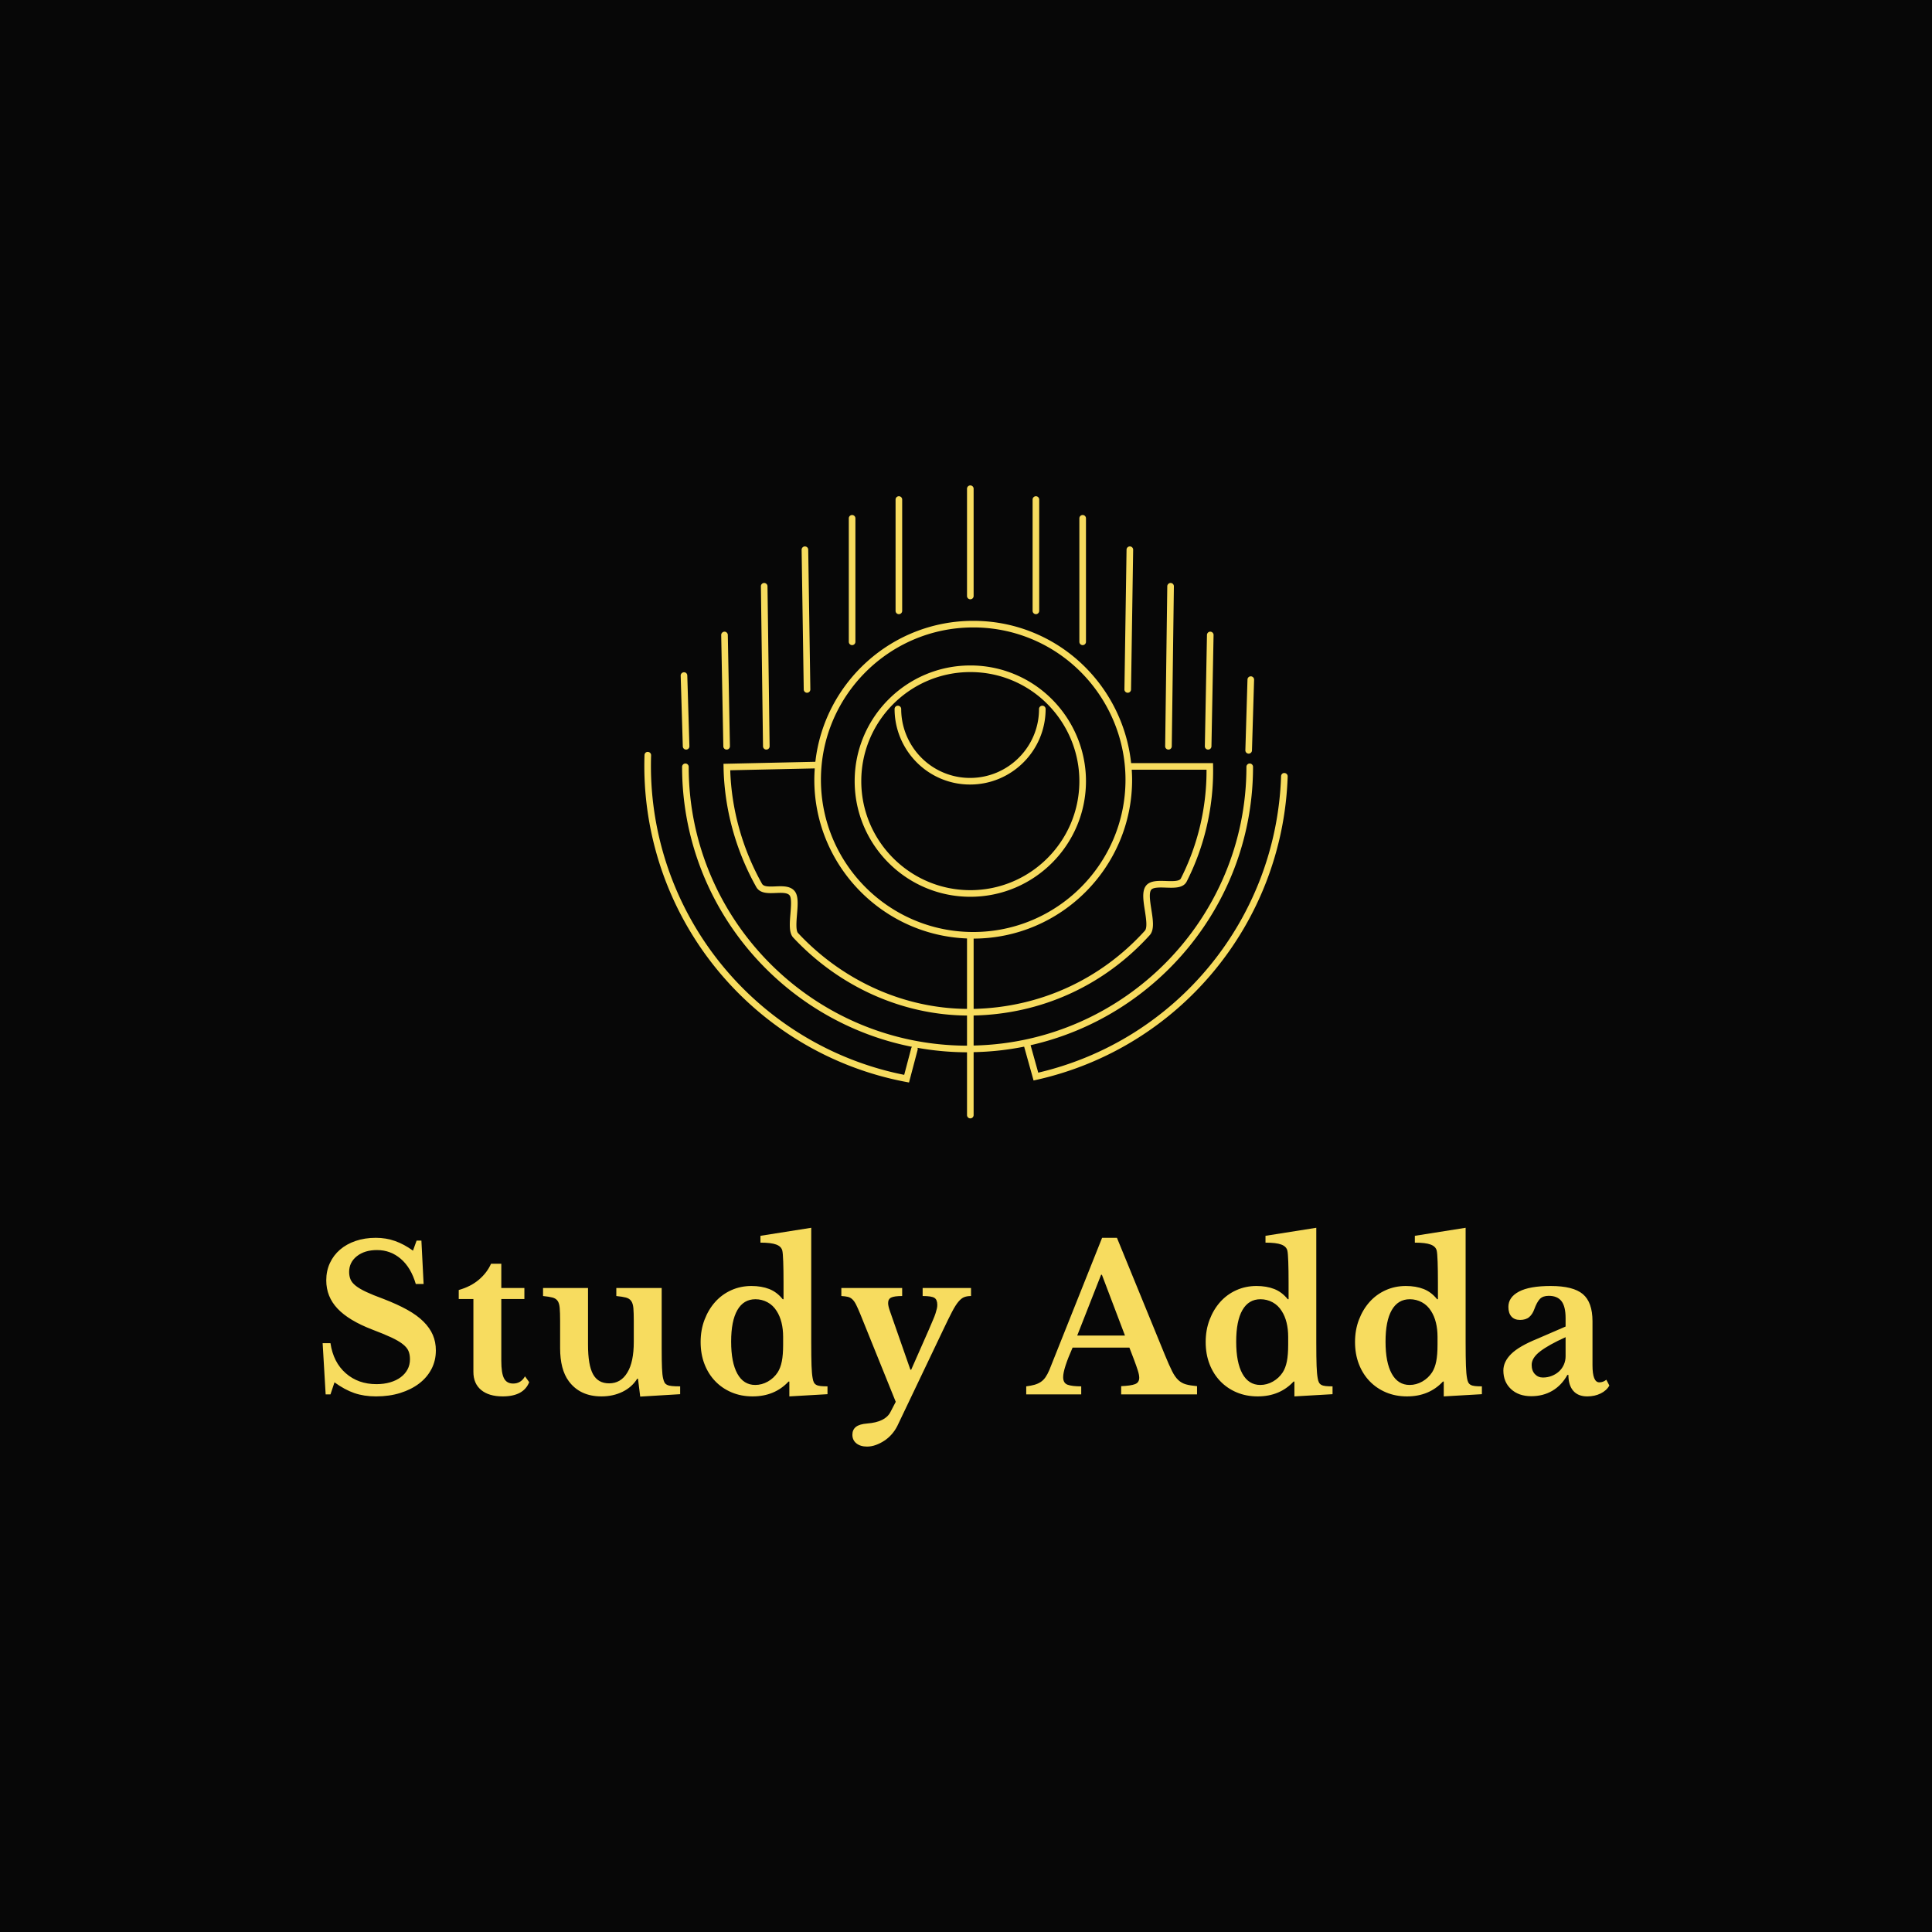 <svg version="1.1" preserveAspectRatio="none" xmlns="http://www.w3.org/2000/svg" width="500" height="500" viewBox="0 0 500 500"><rect width="100%" height="100%" fill="#070707" fill-opacity="1"/><svg viewBox="117.083 270.157 352.844 263.567" width="333" height="248.745" x="83.5px" y="125.628px" xmlns="http://www.w3.org/2000/svg" xmlns:xlink="http://www.w3.org/1999/xlink" preserveAspectRatio="none"><defs></defs><style>.companyName {fill:#F7DC5F;fill-opacity:1;}.icon1 {fill:#F7DC5F;fill-opacity:1;}.icon2 {fill:#8C7848;fill-opacity:1;}.icon3 {fill:#534538;fill-opacity:1;}.icon3-str {stroke:#534538;stroke-opacity:1;}</style><g opacity="1" transform="rotate(0 117.083 473.724)">
<svg width="352.844" height="60" x="117.083" y="473.724" version="1.1" preserveAspectRatio="none" viewBox="2.16 -33.2 256.4 43.6">
  <g transform="matrix(1 0 0 1 0 0)" class="companyName"><path id="id-D6z1nYkh10" d="M2.76 0L2.16-10.20L3.72-10.20Q4.28-6.40 6.76-4.22Q9.24-2.04 12.88-2.04L12.88-2.04Q14.36-2.04 15.60-2.40Q16.84-2.76 17.72-3.42Q18.60-4.08 19.08-4.98Q19.56-5.88 19.56-7L19.56-7Q19.56-7.96 19.26-8.66Q18.96-9.36 18.12-10.02Q17.28-10.68 15.82-11.36Q14.36-12.04 12.04-12.92L12.04-12.92Q7.36-14.72 5.12-17.10Q2.88-19.48 2.88-22.72L2.88-22.72Q2.88-24.60 3.60-26.16Q4.32-27.72 5.62-28.84Q6.92-29.96 8.74-30.58Q10.56-31.20 12.76-31.20L12.76-31.20Q14.80-31.20 16.60-30.56Q18.40-29.92 20.16-28.64L20.16-28.64L20.88-30.64L21.84-30.64L22.28-22L20.72-22Q19.76-25.28 17.72-27.02Q15.68-28.76 13-28.76L13-28.76Q10.52-28.76 8.98-27.54Q7.44-26.32 7.44-24.40L7.44-24.40Q7.44-23.56 7.72-22.90Q8-22.24 8.76-21.64Q9.52-21.04 10.84-20.42Q12.16-19.80 14.24-19.04L14.24-19.04Q17.04-17.96 19.02-16.86Q21-15.76 22.26-14.50Q23.52-13.24 24.12-11.84Q24.72-10.44 24.72-8.76L24.72-8.76Q24.72-6.72 23.84-5.04Q22.96-3.36 21.38-2.16Q19.80-0.96 17.62-0.28Q15.44 0.40 12.80 0.40L12.80 0.40Q10.40 0.40 8.48-0.26Q6.56-0.92 4.52-2.40L4.52-2.40L3.72 0L2.76 0Z M32.20-19L29.28-19L29.28-20.80Q31.68-21.48 33.30-22.86Q34.92-24.24 35.72-26.04L35.72-26.04L37.76-26.04L37.76-21.20L42.36-21.20L42.36-19L37.76-19L37.76-6.72Q37.76-4.24 38.30-3.20Q38.84-2.16 40.12-2.16L40.12-2.16Q41.68-2.16 42.48-3.60L42.48-3.60L43.32-2.44Q42.20 0.40 38.04 0.40L38.04 0.40Q35.28 0.40 33.74-0.88Q32.20-2.16 32.20-4.48L32.20-4.48L32.20-19Z M64.16-10.48L64.16-14.64Q64.16-16.24 64.08-17.18Q64-18.12 63.64-18.62Q63.28-19.12 62.58-19.30Q61.88-19.48 60.68-19.60L60.68-19.60L60.68-21.20L69.72-21.20L69.72-9.08Q69.72-6.64 69.78-5.26Q69.84-3.88 70-3.20L70-3.20Q70.12-2.68 70.28-2.38Q70.44-2.08 70.80-1.90Q71.16-1.72 71.78-1.66Q72.40-1.60 73.40-1.60L73.40-1.60L73.40-0.04L65.44 0.44L65-3.12L64.84-3.12Q63.80-1.44 61.92-0.52Q60.04 0.40 57.72 0.40L57.72 0.40Q53.44 0.40 51.20-2.64L51.20-2.64Q49.48-4.96 49.48-9.24L49.48-9.24L49.48-14.64Q49.48-16.28 49.40-17.22Q49.32-18.16 48.98-18.64Q48.64-19.12 47.96-19.30Q47.28-19.48 46.08-19.60L46.08-19.60L46.08-21.20L55.04-21.20L55.04-9.88Q55.04-5.84 56.04-4.02Q57.04-2.20 59.24-2.20L59.24-2.20Q61.60-2.20 62.88-4.36L62.88-4.36Q64.16-6.44 64.16-10.48L64.16-10.48Z M95.16 0.40L95.16-2.56L95-2.56Q92.24 0.40 87.84 0.40L87.84 0.40Q85.56 0.40 83.66-0.40Q81.76-1.20 80.38-2.64Q79-4.08 78.24-6.06Q77.48-8.04 77.48-10.44L77.48-10.44Q77.48-12.84 78.26-14.88Q79.04-16.92 80.38-18.42Q81.72-19.92 83.58-20.76Q85.44-21.60 87.60-21.60L87.60-21.60Q89.60-21.60 91.14-21Q92.68-20.40 93.84-18.96L93.84-18.96L94-18.96L94-22.36Q94-24.72 93.94-26.42Q93.88-28.12 93.76-28.64L93.76-28.64Q93.56-29.48 92.54-29.86Q91.52-30.24 89.40-30.24L89.40-30.24L89.40-31.60L99.52-33.20L99.52-10.32Q99.52-7.32 99.58-5.70Q99.64-4.08 99.80-3.24L99.80-3.24Q99.88-2.72 100.04-2.40Q100.20-2.08 100.52-1.90Q100.84-1.72 101.38-1.66Q101.92-1.60 102.76-1.60L102.76-1.60L102.76-0.04L95.16 0.40ZM93.92-9.92L93.92-11.48Q93.92-13 93.60-14.30Q93.28-15.60 92.64-16.60L92.64-16.60Q91.92-17.76 90.80-18.36Q89.68-18.96 88.40-18.96L88.40-18.96Q86.04-18.96 84.80-16.80Q83.56-14.64 83.56-10.52L83.56-10.52Q83.56-6.36 84.80-4.12Q86.04-1.88 88.36-1.88L88.36-1.88Q89.68-1.88 90.88-2.56Q92.08-3.24 92.84-4.40L92.84-4.40Q93.40-5.28 93.66-6.58Q93.92-7.88 93.92-9.92L93.92-9.92Z M125.84-12.92L116.68 6.28Q116.24 7.16 115.58 7.92Q114.92 8.68 114.10 9.22Q113.28 9.76 112.40 10.08Q111.52 10.40 110.64 10.40L110.64 10.40Q109.32 10.40 108.52 9.76Q107.72 9.12 107.72 8.04L107.72 8.04Q107.72 7.04 108.42 6.48Q109.12 5.92 110.68 5.80L110.68 5.80Q114.24 5.52 115.28 3.56L115.28 3.56L116.36 1.48L109.28-16.04Q108.80-17.20 108.46-17.88Q108.12-18.56 107.72-18.94Q107.32-19.32 106.80-19.44Q106.28-19.56 105.52-19.60L105.52-19.60L105.52-21.20L117.64-21.20L117.64-19.60Q116.08-19.60 115.46-19.30Q114.84-19 114.84-18.20L114.84-18.20Q114.84-17.88 114.94-17.46Q115.04-17.04 115.20-16.60L115.20-16.60L119.28-4.92L119.44-4.92L122.88-12.72Q123.40-13.96 123.76-14.78Q124.12-15.60 124.30-16.18Q124.48-16.76 124.56-17.12Q124.64-17.48 124.64-17.84L124.64-17.84Q124.64-18.88 124.06-19.24Q123.48-19.60 121.72-19.60L121.72-19.60L121.72-21.20L131.36-21.20L131.36-19.60Q130.56-19.60 130-19.38Q129.44-19.16 128.86-18.48Q128.28-17.80 127.58-16.46Q126.88-15.12 125.84-12.92L125.84-12.92Z M163.84-6.92L162.92-9.32L151.60-9.32Q149.72-5.08 149.72-3.44L149.72-3.44Q149.72-2.24 150.62-1.92Q151.52-1.60 153.32-1.60L153.32-1.60L153.32 0L142.36 0L142.36-1.60Q143.32-1.72 144.02-1.92Q144.72-2.12 145.26-2.48Q145.80-2.84 146.20-3.42Q146.60-4 146.96-4.84L146.96-4.84L157.48-31.20L160.44-31.20L170.00-7.84Q170.84-5.80 171.42-4.64Q172.00-3.48 172.66-2.86Q173.32-2.24 174.18-2Q175.04-1.76 176.40-1.64L176.40-1.64L176.40 0L161.28 0L161.28-1.64Q163.20-1.72 164.04-2.04Q164.88-2.36 164.88-3.32L164.88-3.32Q164.88-3.88 164.60-4.76Q164.32-5.64 163.84-6.92L163.84-6.92ZM157.28-23.84L152.52-11.72L162.04-11.72L157.44-23.84L157.28-23.84Z M195.80 0.40L195.80-2.56L195.64-2.56Q192.88 0.40 188.48 0.40L188.48 0.40Q186.20 0.40 184.30-0.40Q182.40-1.20 181.02-2.64Q179.64-4.08 178.88-6.06Q178.12-8.04 178.12-10.44L178.12-10.44Q178.12-12.84 178.90-14.88Q179.68-16.92 181.02-18.42Q182.36-19.92 184.22-20.76Q186.08-21.60 188.24-21.60L188.24-21.60Q190.24-21.60 191.78-21Q193.32-20.40 194.48-18.96L194.48-18.96L194.64-18.96L194.64-22.36Q194.64-24.72 194.58-26.42Q194.52-28.12 194.40-28.64L194.40-28.64Q194.20-29.48 193.18-29.86Q192.16-30.24 190.04-30.24L190.04-30.24L190.04-31.60L200.16-33.20L200.16-10.32Q200.16-7.32 200.22-5.70Q200.28-4.08 200.44-3.24L200.44-3.24Q200.52-2.72 200.68-2.40Q200.84-2.08 201.16-1.90Q201.48-1.72 202.02-1.66Q202.56-1.60 203.40-1.60L203.40-1.60L203.40-0.04L195.80 0.40ZM194.56-9.92L194.56-11.48Q194.56-13 194.24-14.30Q193.92-15.60 193.28-16.60L193.28-16.60Q192.56-17.76 191.44-18.36Q190.32-18.96 189.04-18.96L189.04-18.96Q186.68-18.96 185.44-16.80Q184.20-14.64 184.20-10.52L184.20-10.52Q184.20-6.36 185.44-4.12Q186.68-1.88 189-1.88L189-1.88Q190.32-1.88 191.52-2.56Q192.72-3.24 193.48-4.40L193.48-4.40Q194.04-5.28 194.30-6.58Q194.56-7.88 194.56-9.92L194.56-9.92Z M225.56 0.40L225.56-2.56L225.40-2.56Q222.64 0.40 218.24 0.40L218.24 0.40Q215.96 0.40 214.06-0.40Q212.16-1.20 210.78-2.64Q209.40-4.08 208.64-6.06Q207.88-8.04 207.88-10.44L207.88-10.44Q207.88-12.84 208.66-14.88Q209.44-16.92 210.78-18.42Q212.12-19.92 213.98-20.76Q215.84-21.60 218-21.60L218-21.60Q220-21.60 221.54-21Q223.08-20.40 224.24-18.96L224.24-18.96L224.40-18.96L224.40-22.36Q224.40-24.72 224.34-26.42Q224.28-28.12 224.16-28.64L224.16-28.64Q223.96-29.48 222.94-29.86Q221.92-30.24 219.80-30.24L219.80-30.24L219.80-31.60L229.92-33.20L229.92-10.32Q229.92-7.32 229.98-5.70Q230.04-4.08 230.20-3.24L230.20-3.24Q230.28-2.72 230.44-2.40Q230.60-2.08 230.92-1.90Q231.24-1.72 231.78-1.66Q232.32-1.60 233.16-1.60L233.16-1.60L233.16-0.04L225.56 0.40ZM224.32-9.92L224.32-11.48Q224.32-13 224-14.30Q223.68-15.60 223.04-16.60L223.04-16.60Q222.32-17.76 221.20-18.36Q220.08-18.96 218.80-18.96L218.80-18.96Q216.44-18.96 215.20-16.80Q213.96-14.64 213.96-10.52L213.96-10.52Q213.96-6.36 215.20-4.12Q216.44-1.88 218.76-1.88L218.76-1.88Q220.08-1.88 221.28-2.56Q222.48-3.24 223.24-4.40L223.24-4.40Q223.80-5.28 224.06-6.58Q224.32-7.88 224.32-9.92L224.32-9.92Z M249.84-7.60L249.84-11.40Q246.48-9.88 244.78-8.58Q243.08-7.28 243.08-5.88L243.08-5.88Q243.08-4.72 243.72-4.04Q244.36-3.36 245.32-3.36L245.32-3.36Q246.28-3.36 247.12-3.70Q247.96-4.04 248.56-4.60Q249.16-5.16 249.50-5.94Q249.84-6.72 249.84-7.60L249.84-7.60ZM244.20-11.08L249.84-13.52L249.84-15.20Q249.84-17.52 249.02-18.58Q248.20-19.64 246.48-19.64L246.48-19.64Q245.32-19.64 244.72-19.02Q244.12-18.40 243.60-16.96L243.60-16.96Q243.24-15.96 242.58-15.40Q241.92-14.84 240.76-14.84L240.76-14.84Q239.64-14.84 239.04-15.52Q238.44-16.20 238.44-17.44L238.44-17.44Q238.44-19.36 240.54-20.48Q242.64-21.60 246.88-21.60L246.88-21.60Q251.36-21.60 253.28-19.98Q255.20-18.36 255.20-14.56L255.20-14.56L255.20-5.80Q255.20-2.40 256.56-2.40L256.56-2.40Q257.32-2.40 257.96-2.92L257.96-2.92L258.56-1.76Q258-0.76 256.82-0.18Q255.64 0.40 254.16 0.40L254.16 0.40Q252.32 0.40 251.36-0.72Q250.40-1.84 250.40-3.88L250.40-3.88L250.20-3.88Q249.04-1.80 247.20-0.72Q245.36 0.36 243.00 0.36L243.00 0.36Q240.48 0.36 238.96-1.06Q237.44-2.48 237.44-4.76L237.44-4.76Q237.44-6.52 239.00-8.06Q240.56-9.60 244.20-11.08L244.20-11.08Z"/></g>
</svg>
</g><g opacity="1" transform="rotate(0 205.294 270.157)">
<svg width="176.422" height="173.567" x="205.294" y="270.157" version="1.1" preserveAspectRatio="none" viewBox="24.247 31.785 149.753 147.33">
  <g transform="matrix(1 0 0 1 0 0)" ><g><path data-color="1" d="M82.73 60.983a.769.769 0 1 0 1.538 0V35.072a.769.769 0 1 0-1.538 0v13.721a.184.184 0 0 1-.035.066c.014-.002.022-.005.035-.008v12.132z" class="icon1"></path><path data-color="1" d="M173.257 98.731c-.439-.055-.78.318-.794.742-1.1 33.182-24.302 61.452-56.525 69l-1.781-6.391c29.602-6.699 51.779-33.198 51.778-64.797a.769.769 0 1 0-1.538 0c0 35.318-28.358 64.119-63.5 64.875v-6.988c15.808-.342 30.358-6.973 40.989-18.7 1.126-1.241.765-3.538.383-5.971-.278-1.778-.594-3.792-.069-4.555.443-.647 2.048-.591 3.462-.545 1.99.069 4.043.136 4.836-1.423 4.184-8.238 6.307-17.506 6.139-26.805l-.013-.756h-19.068c-1.357-12.734-9.3-24.098-21.039-29.617-4.934-2.319-10.221-3.495-15.715-3.495-18.981 0-34.659 14.373-36.742 32.806l-21.385.471.014.765c.175 9.68 2.805 19.328 7.607 27.901.875 1.562 2.831 1.478 4.561 1.406 1.334-.054 2.71-.113 3.219.57.478.642.314 2.639.182 4.244-.189 2.301-.367 4.475.65 5.563 10.731 11.475 25.408 18.035 40.452 18.146v7.015c-35.733-.069-64.784-29.157-64.784-64.908a.769.769 0 1 0-1.538 0c0 32.214 23.047 59.14 53.516 65.176a.752.752 0 0 0-.174.308l-1.642 6.215C68 165.652 52.87 156.491 42.072 143.134a73.33 73.33 0 0 1-16.247-48.525.768.768 0 0 0-.742-.794c-.455-.038-.78.318-.794.742A74.874 74.874 0 0 0 40.876 144.1c11.177 13.829 26.903 23.251 44.28 26.531l.703.133 2.007-7.602a.744.744 0 0 0-.04-.472 66.446 66.446 0 0 0 11.534 1.042v14.614a.769.769 0 1 0 1.538 0V163.7a66.358 66.358 0 0 0 11.758-1.28l2.195 7.876.711-.159c33.276-7.449 57.306-36.487 58.438-70.611a.77.77 0 0 0-.743-.795zm-35.556-.776h17.409c.039 8.793-2.023 17.534-5.98 25.325-.349.686-1.976.633-3.413.584-1.899-.064-3.861-.131-4.782 1.21-.871 1.268-.536 3.403-.181 5.664.28 1.783.628 4.003-.003 4.7-10.337 11.401-24.484 17.853-39.852 18.193V137.27c20.348-.052 36.889-16.62 36.889-36.981a37.713 37.713 0 0 0-.087-2.334zM99.36 153.63c-14.638-.097-28.889-6.484-39.33-17.65-.552-.59-.379-2.696-.24-4.387.177-2.15.343-4.18-.481-5.288-.994-1.336-2.867-1.256-4.517-1.187-1.656.074-2.769.065-3.154-.62-4.552-8.127-7.101-17.243-7.393-26.413l19.676-.431a37.05 37.05 0 0 0-.104 2.635c0 19.91 15.815 36.186 35.542 36.948v16.393h.001zm1.442-17.896c-19.546 0-35.447-15.9-35.447-35.446s15.901-35.446 35.447-35.446a35.171 35.171 0 0 1 15.061 3.348c12.384 5.821 20.385 18.421 20.385 32.097 0 19.548-15.901 35.447-35.446 35.447z" class="icon1"></path><path data-color="1" d="M115.395 61.752a.77.77 0 0 0 .769-.769V35.072a.769.769 0 1 0-1.538 0v25.912a.77.77 0 0 0 .769.768z" class="icon1"></path><path data-color="1" d="M126.281 68.956a.77.77 0 0 0 .769-.768V39.441a.769.769 0 1 0-1.538 0v28.746a.77.77 0 0 0 .769.769z" class="icon1"></path><path data-color="1" d="M136.757 80.043h.012a.769.769 0 0 0 .769-.757l.494-32.522a.77.77 0 0 0-.757-.781h-.012a.769.769 0 0 0-.769.757L136 79.262a.77.77 0 0 0 .757.781z" class="icon1"></path><path data-color="1" d="M146.24 93.273h.01a.77.77 0 0 0 .769-.758l.494-37.248a.769.769 0 0 0-.758-.78c-.372-.015-.773.335-.779.758l-.494 37.248a.77.77 0 0 0 .758.78z" class="icon1"></path><path data-color="1" d="M164.897 94.216a.768.768 0 0 0 .791-.746l.494-16.457a.77.77 0 0 0-.746-.791l-.023-.001a.768.768 0 0 0-.768.747l-.494 16.457a.77.77 0 0 0 .746.791z" class="icon1"></path><path data-color="1" d="M100.129 58.29a.77.77 0 0 0 .769-.77V32.554a.769.769 0 1 0-1.538 0v24.967c0 .425.344.769.769.769z" class="icon1"></path><path data-color="1" d="M111.568 76.236a26.688 26.688 0 0 0-11.439-2.544c-14.844 0-26.921 12.076-26.921 26.921s12.077 26.921 26.921 26.921 26.921-12.076 26.921-26.922c0-10.388-6.077-19.956-15.482-24.376zm-11.439 49.759c-13.996 0-25.382-11.387-25.382-25.382S86.133 75.23 100.129 75.23c3.772 0 7.4.807 10.785 2.398 8.867 4.169 14.597 13.19 14.597 22.984 0 13.997-11.386 25.383-25.382 25.383z" class="icon1"></path><path data-color="1" d="M116.89 83.06a.769.769 0 0 0-.769.769c0 8.844-7.196 16.04-16.042 16.04a15.88 15.88 0 0 1-6.816-1.517c-5.605-2.634-9.225-8.336-9.225-14.525a.769.769 0 1 0-1.538 0c0 6.782 3.969 13.029 10.109 15.916a17.414 17.414 0 0 0 7.469 1.663c9.692 0 17.579-7.886 17.579-17.578a.765.765 0 0 0-.767-.768z" class="icon1"></path><path data-color="1" d="M155.473 93.273h.015c.418 0 .76-.335.768-.754l.494-25.907a.77.77 0 0 0-.754-.784c-.395-.03-.775.329-.783.754l-.494 25.907a.77.77 0 0 0 .754.784z" class="icon1"></path><path data-color="1" d="M72.613 68.956a.77.77 0 0 0 .769-.768V39.441a.769.769 0 1 0-1.538 0v28.746c0 .425.344.769.769.769z" class="icon1"></path><path data-color="1" d="M62.124 80.043h.011a.77.77 0 0 0 .757-.781l-.494-32.522c-.005-.423-.334-.751-.78-.757a.77.77 0 0 0-.757.781l.494 32.522a.77.77 0 0 0 .769.757z" class="icon1"></path><path data-color="1" d="M52.644 93.273h.01a.77.77 0 0 0 .758-.78l-.494-37.248c-.005-.423-.373-.755-.779-.758a.77.77 0 0 0-.758.78l.494 37.247a.77.77 0 0 0 .769.759z" class="icon1"></path><path data-color="1" d="M33.973 93.273l.024-.001a.768.768 0 0 0 .746-.791l-.494-16.457c-.013-.426-.357-.777-.792-.746a.768.768 0 0 0-.746.791l.494 16.457a.77.77 0 0 0 .768.747z" class="icon1"></path><path data-color="1" d="M43.405 93.273l.015.001a.77.77 0 0 0 .754-.784l-.494-25.907c-.008-.425-.4-.783-.783-.754a.77.77 0 0 0-.754.784l.494 25.906a.77.77 0 0 0 .768.754z" class="icon1"></path></g></g>
</svg>
</g></svg></svg>